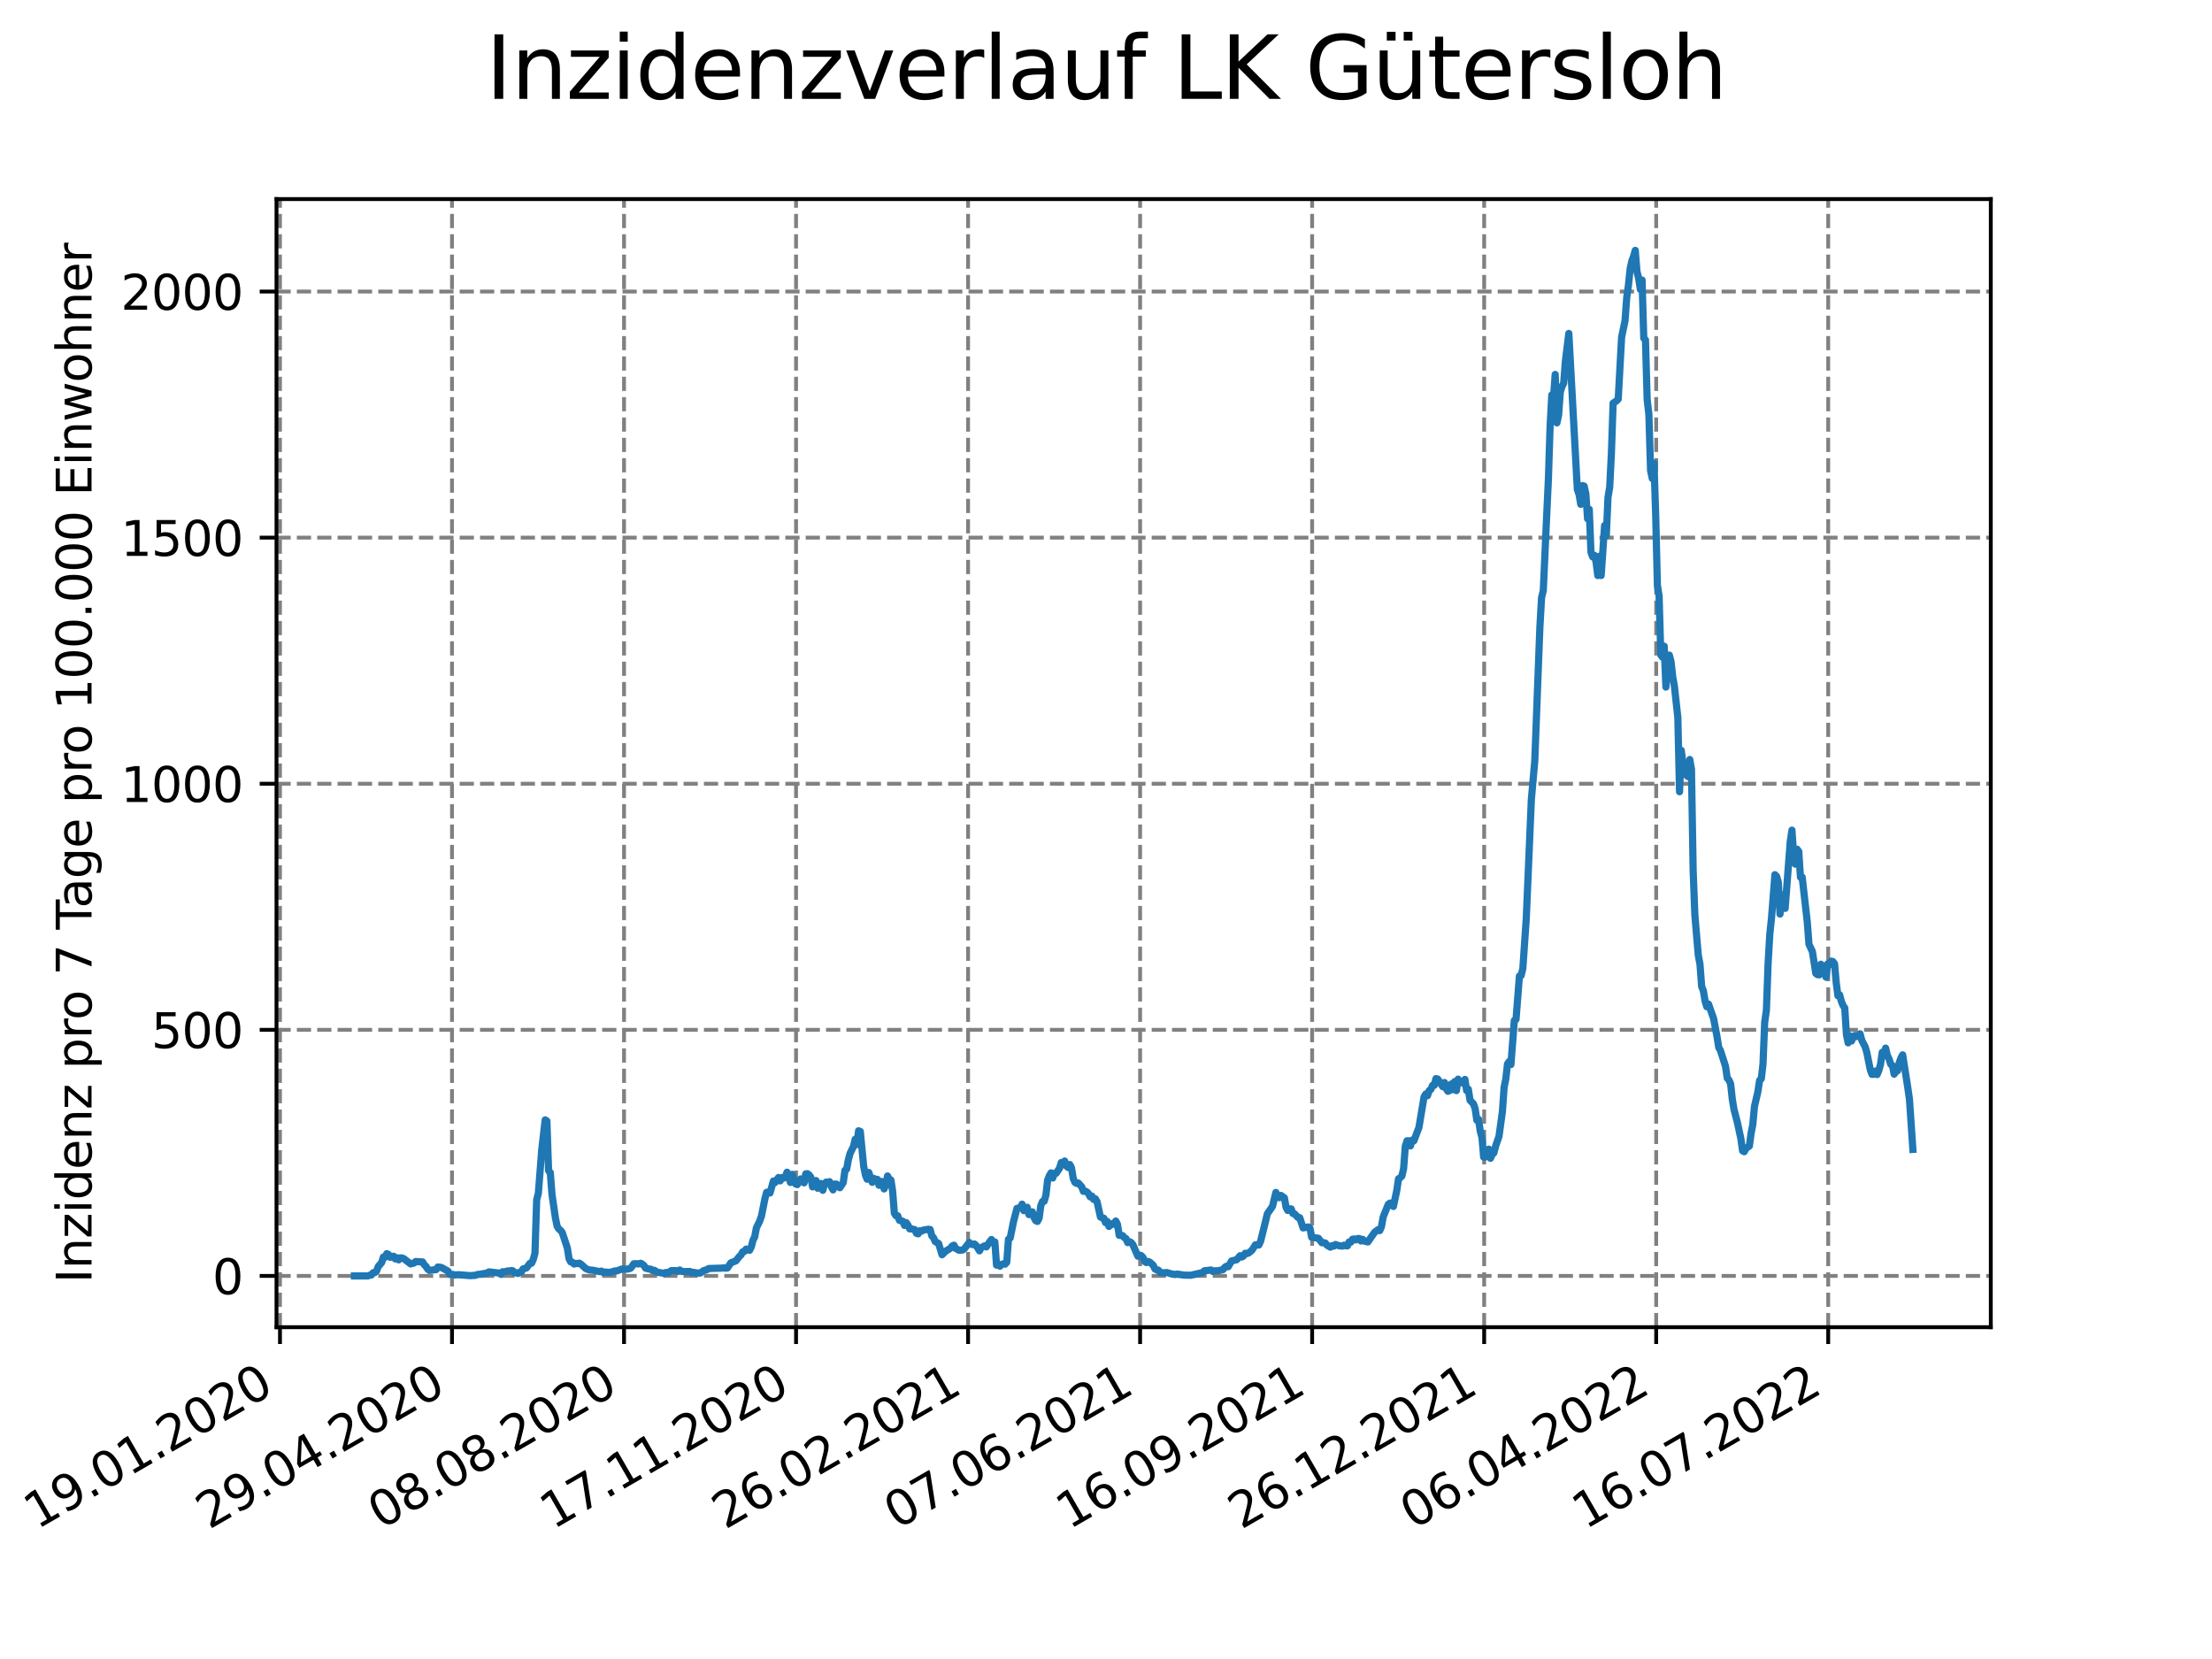 <?xml version="1.0" encoding="utf-8" standalone="no"?>
<!DOCTYPE svg PUBLIC "-//W3C//DTD SVG 1.1//EN"
  "http://www.w3.org/Graphics/SVG/1.1/DTD/svg11.dtd">
<svg xmlns:xlink="http://www.w3.org/1999/xlink" width="460.8pt" height="345.6pt" viewBox="0 0 460.8 345.6" xmlns="http://www.w3.org/2000/svg" version="1.1">
 <defs>
  <style type="text/css">*{stroke-linejoin: round; stroke-linecap: butt}</style>
 </defs>
 <g id="figure_1">
  <g id="patch_1">
   <path d="M 0 345.6 
L 460.8 345.6 
L 460.8 0 
L 0 0 
z
" style="fill: #ffffff"/>
  </g>
  <g id="axes_1">
   <g id="patch_2">
    <path d="M 57.6 276.48 
L 414.72 276.48 
L 414.72 41.472 
L 57.6 41.472 
z
" style="fill: #ffffff"/>
   </g>
   <g id="matplotlib.axis_1">
    <g id="xtick_1">
     <g id="line2d_1">
      <path d="M 58.324 276.48 
L 58.324 41.472 
" clip-path="url(#pc1dc2c568a)" style="fill: none; stroke-dasharray: 2.96,1.28; stroke-dashoffset: 0; stroke: #808080; stroke-width: 0.8"/>
     </g>
     <g id="line2d_2">
      <defs>
       <path id="md23fb5ff74" d="M 0 0 
L 0 3.5 
" style="stroke: #000000; stroke-width: 0.8"/>
      </defs>
      <g>
       <use xlink:href="#md23fb5ff74" x="58.324" y="276.48" style="stroke: #000000; stroke-width: 0.8"/>
      </g>
     </g>
     <g id="text_1">
      <!-- 19.01.2020 -->
      <g transform="translate(7.699 318.689)rotate(-30)scale(0.1 -0.1)">
       <defs>
        <path id="DejaVuSans-31" d="M 794 531 
L 1825 531 
L 1825 4091 
L 703 3866 
L 703 4441 
L 1819 4666 
L 2450 4666 
L 2450 531 
L 3481 531 
L 3481 0 
L 794 0 
L 794 531 
z
" transform="scale(0.016)"/>
        <path id="DejaVuSans-39" d="M 703 97 
L 703 672 
Q 941 559 1184 500 
Q 1428 441 1663 441 
Q 2288 441 2617 861 
Q 2947 1281 2994 2138 
Q 2813 1869 2534 1725 
Q 2256 1581 1919 1581 
Q 1219 1581 811 2004 
Q 403 2428 403 3163 
Q 403 3881 828 4315 
Q 1253 4750 1959 4750 
Q 2769 4750 3195 4129 
Q 3622 3509 3622 2328 
Q 3622 1225 3098 567 
Q 2575 -91 1691 -91 
Q 1453 -91 1209 -44 
Q 966 3 703 97 
z
M 1959 2075 
Q 2384 2075 2632 2365 
Q 2881 2656 2881 3163 
Q 2881 3666 2632 3958 
Q 2384 4250 1959 4250 
Q 1534 4250 1286 3958 
Q 1038 3666 1038 3163 
Q 1038 2656 1286 2365 
Q 1534 2075 1959 2075 
z
" transform="scale(0.016)"/>
        <path id="DejaVuSans-2e" d="M 684 794 
L 1344 794 
L 1344 0 
L 684 0 
L 684 794 
z
" transform="scale(0.016)"/>
        <path id="DejaVuSans-30" d="M 2034 4250 
Q 1547 4250 1301 3770 
Q 1056 3291 1056 2328 
Q 1056 1369 1301 889 
Q 1547 409 2034 409 
Q 2525 409 2770 889 
Q 3016 1369 3016 2328 
Q 3016 3291 2770 3770 
Q 2525 4250 2034 4250 
z
M 2034 4750 
Q 2819 4750 3233 4129 
Q 3647 3509 3647 2328 
Q 3647 1150 3233 529 
Q 2819 -91 2034 -91 
Q 1250 -91 836 529 
Q 422 1150 422 2328 
Q 422 3509 836 4129 
Q 1250 4750 2034 4750 
z
" transform="scale(0.016)"/>
        <path id="DejaVuSans-32" d="M 1228 531 
L 3431 531 
L 3431 0 
L 469 0 
L 469 531 
Q 828 903 1448 1529 
Q 2069 2156 2228 2338 
Q 2531 2678 2651 2914 
Q 2772 3150 2772 3378 
Q 2772 3750 2511 3984 
Q 2250 4219 1831 4219 
Q 1534 4219 1204 4116 
Q 875 4013 500 3803 
L 500 4441 
Q 881 4594 1212 4672 
Q 1544 4750 1819 4750 
Q 2544 4750 2975 4387 
Q 3406 4025 3406 3419 
Q 3406 3131 3298 2873 
Q 3191 2616 2906 2266 
Q 2828 2175 2409 1742 
Q 1991 1309 1228 531 
z
" transform="scale(0.016)"/>
       </defs>
       <use xlink:href="#DejaVuSans-31"/>
       <use xlink:href="#DejaVuSans-39" x="63.623"/>
       <use xlink:href="#DejaVuSans-2e" x="127.246"/>
       <use xlink:href="#DejaVuSans-30" x="159.033"/>
       <use xlink:href="#DejaVuSans-31" x="222.656"/>
       <use xlink:href="#DejaVuSans-2e" x="286.279"/>
       <use xlink:href="#DejaVuSans-32" x="318.066"/>
       <use xlink:href="#DejaVuSans-30" x="381.689"/>
       <use xlink:href="#DejaVuSans-32" x="445.312"/>
       <use xlink:href="#DejaVuSans-30" x="508.936"/>
      </g>
     </g>
    </g>
    <g id="xtick_2">
     <g id="line2d_3">
      <path d="M 94.161 276.48 
L 94.161 41.472 
" clip-path="url(#pc1dc2c568a)" style="fill: none; stroke-dasharray: 2.96,1.28; stroke-dashoffset: 0; stroke: #808080; stroke-width: 0.8"/>
     </g>
     <g id="line2d_4">
      <g>
       <use xlink:href="#md23fb5ff74" x="94.161" y="276.48" style="stroke: #000000; stroke-width: 0.8"/>
      </g>
     </g>
     <g id="text_2">
      <!-- 29.04.2020 -->
      <g transform="translate(43.535 318.689)rotate(-30)scale(0.1 -0.1)">
       <defs>
        <path id="DejaVuSans-34" d="M 2419 4116 
L 825 1625 
L 2419 1625 
L 2419 4116 
z
M 2253 4666 
L 3047 4666 
L 3047 1625 
L 3713 1625 
L 3713 1100 
L 3047 1100 
L 3047 0 
L 2419 0 
L 2419 1100 
L 313 1100 
L 313 1709 
L 2253 4666 
z
" transform="scale(0.016)"/>
       </defs>
       <use xlink:href="#DejaVuSans-32"/>
       <use xlink:href="#DejaVuSans-39" x="63.623"/>
       <use xlink:href="#DejaVuSans-2e" x="127.246"/>
       <use xlink:href="#DejaVuSans-30" x="159.033"/>
       <use xlink:href="#DejaVuSans-34" x="222.656"/>
       <use xlink:href="#DejaVuSans-2e" x="286.279"/>
       <use xlink:href="#DejaVuSans-32" x="318.066"/>
       <use xlink:href="#DejaVuSans-30" x="381.689"/>
       <use xlink:href="#DejaVuSans-32" x="445.312"/>
       <use xlink:href="#DejaVuSans-30" x="508.936"/>
      </g>
     </g>
    </g>
    <g id="xtick_3">
     <g id="line2d_5">
      <path d="M 129.997 276.48 
L 129.997 41.472 
" clip-path="url(#pc1dc2c568a)" style="fill: none; stroke-dasharray: 2.96,1.28; stroke-dashoffset: 0; stroke: #808080; stroke-width: 0.8"/>
     </g>
     <g id="line2d_6">
      <g>
       <use xlink:href="#md23fb5ff74" x="129.997" y="276.48" style="stroke: #000000; stroke-width: 0.8"/>
      </g>
     </g>
     <g id="text_3">
      <!-- 08.08.2020 -->
      <g transform="translate(79.372 318.689)rotate(-30)scale(0.1 -0.1)">
       <defs>
        <path id="DejaVuSans-38" d="M 2034 2216 
Q 1584 2216 1326 1975 
Q 1069 1734 1069 1313 
Q 1069 891 1326 650 
Q 1584 409 2034 409 
Q 2484 409 2743 651 
Q 3003 894 3003 1313 
Q 3003 1734 2745 1975 
Q 2488 2216 2034 2216 
z
M 1403 2484 
Q 997 2584 770 2862 
Q 544 3141 544 3541 
Q 544 4100 942 4425 
Q 1341 4750 2034 4750 
Q 2731 4750 3128 4425 
Q 3525 4100 3525 3541 
Q 3525 3141 3298 2862 
Q 3072 2584 2669 2484 
Q 3125 2378 3379 2068 
Q 3634 1759 3634 1313 
Q 3634 634 3220 271 
Q 2806 -91 2034 -91 
Q 1263 -91 848 271 
Q 434 634 434 1313 
Q 434 1759 690 2068 
Q 947 2378 1403 2484 
z
M 1172 3481 
Q 1172 3119 1398 2916 
Q 1625 2713 2034 2713 
Q 2441 2713 2670 2916 
Q 2900 3119 2900 3481 
Q 2900 3844 2670 4047 
Q 2441 4250 2034 4250 
Q 1625 4250 1398 4047 
Q 1172 3844 1172 3481 
z
" transform="scale(0.016)"/>
       </defs>
       <use xlink:href="#DejaVuSans-30"/>
       <use xlink:href="#DejaVuSans-38" x="63.623"/>
       <use xlink:href="#DejaVuSans-2e" x="127.246"/>
       <use xlink:href="#DejaVuSans-30" x="159.033"/>
       <use xlink:href="#DejaVuSans-38" x="222.656"/>
       <use xlink:href="#DejaVuSans-2e" x="286.279"/>
       <use xlink:href="#DejaVuSans-32" x="318.066"/>
       <use xlink:href="#DejaVuSans-30" x="381.689"/>
       <use xlink:href="#DejaVuSans-32" x="445.312"/>
       <use xlink:href="#DejaVuSans-30" x="508.936"/>
      </g>
     </g>
    </g>
    <g id="xtick_4">
     <g id="line2d_7">
      <path d="M 165.833 276.48 
L 165.833 41.472 
" clip-path="url(#pc1dc2c568a)" style="fill: none; stroke-dasharray: 2.96,1.28; stroke-dashoffset: 0; stroke: #808080; stroke-width: 0.8"/>
     </g>
     <g id="line2d_8">
      <g>
       <use xlink:href="#md23fb5ff74" x="165.833" y="276.48" style="stroke: #000000; stroke-width: 0.8"/>
      </g>
     </g>
     <g id="text_4">
      <!-- 17.11.2020 -->
      <g transform="translate(115.208 318.689)rotate(-30)scale(0.1 -0.1)">
       <defs>
        <path id="DejaVuSans-37" d="M 525 4666 
L 3525 4666 
L 3525 4397 
L 1831 0 
L 1172 0 
L 2766 4134 
L 525 4134 
L 525 4666 
z
" transform="scale(0.016)"/>
       </defs>
       <use xlink:href="#DejaVuSans-31"/>
       <use xlink:href="#DejaVuSans-37" x="63.623"/>
       <use xlink:href="#DejaVuSans-2e" x="127.246"/>
       <use xlink:href="#DejaVuSans-31" x="159.033"/>
       <use xlink:href="#DejaVuSans-31" x="222.656"/>
       <use xlink:href="#DejaVuSans-2e" x="286.279"/>
       <use xlink:href="#DejaVuSans-32" x="318.066"/>
       <use xlink:href="#DejaVuSans-30" x="381.689"/>
       <use xlink:href="#DejaVuSans-32" x="445.312"/>
       <use xlink:href="#DejaVuSans-30" x="508.936"/>
      </g>
     </g>
    </g>
    <g id="xtick_5">
     <g id="line2d_9">
      <path d="M 201.669 276.48 
L 201.669 41.472 
" clip-path="url(#pc1dc2c568a)" style="fill: none; stroke-dasharray: 2.96,1.28; stroke-dashoffset: 0; stroke: #808080; stroke-width: 0.8"/>
     </g>
     <g id="line2d_10">
      <g>
       <use xlink:href="#md23fb5ff74" x="201.669" y="276.48" style="stroke: #000000; stroke-width: 0.8"/>
      </g>
     </g>
     <g id="text_5">
      <!-- 26.02.2021 -->
      <g transform="translate(151.044 318.689)rotate(-30)scale(0.1 -0.1)">
       <defs>
        <path id="DejaVuSans-36" d="M 2113 2584 
Q 1688 2584 1439 2293 
Q 1191 2003 1191 1497 
Q 1191 994 1439 701 
Q 1688 409 2113 409 
Q 2538 409 2786 701 
Q 3034 994 3034 1497 
Q 3034 2003 2786 2293 
Q 2538 2584 2113 2584 
z
M 3366 4563 
L 3366 3988 
Q 3128 4100 2886 4159 
Q 2644 4219 2406 4219 
Q 1781 4219 1451 3797 
Q 1122 3375 1075 2522 
Q 1259 2794 1537 2939 
Q 1816 3084 2150 3084 
Q 2853 3084 3261 2657 
Q 3669 2231 3669 1497 
Q 3669 778 3244 343 
Q 2819 -91 2113 -91 
Q 1303 -91 875 529 
Q 447 1150 447 2328 
Q 447 3434 972 4092 
Q 1497 4750 2381 4750 
Q 2619 4750 2861 4703 
Q 3103 4656 3366 4563 
z
" transform="scale(0.016)"/>
       </defs>
       <use xlink:href="#DejaVuSans-32"/>
       <use xlink:href="#DejaVuSans-36" x="63.623"/>
       <use xlink:href="#DejaVuSans-2e" x="127.246"/>
       <use xlink:href="#DejaVuSans-30" x="159.033"/>
       <use xlink:href="#DejaVuSans-32" x="222.656"/>
       <use xlink:href="#DejaVuSans-2e" x="286.279"/>
       <use xlink:href="#DejaVuSans-32" x="318.066"/>
       <use xlink:href="#DejaVuSans-30" x="381.689"/>
       <use xlink:href="#DejaVuSans-32" x="445.312"/>
       <use xlink:href="#DejaVuSans-31" x="508.936"/>
      </g>
     </g>
    </g>
    <g id="xtick_6">
     <g id="line2d_11">
      <path d="M 237.505 276.48 
L 237.505 41.472 
" clip-path="url(#pc1dc2c568a)" style="fill: none; stroke-dasharray: 2.96,1.28; stroke-dashoffset: 0; stroke: #808080; stroke-width: 0.8"/>
     </g>
     <g id="line2d_12">
      <g>
       <use xlink:href="#md23fb5ff74" x="237.505" y="276.48" style="stroke: #000000; stroke-width: 0.8"/>
      </g>
     </g>
     <g id="text_6">
      <!-- 07.06.2021 -->
      <g transform="translate(186.88 318.689)rotate(-30)scale(0.1 -0.1)">
       <use xlink:href="#DejaVuSans-30"/>
       <use xlink:href="#DejaVuSans-37" x="63.623"/>
       <use xlink:href="#DejaVuSans-2e" x="127.246"/>
       <use xlink:href="#DejaVuSans-30" x="159.033"/>
       <use xlink:href="#DejaVuSans-36" x="222.656"/>
       <use xlink:href="#DejaVuSans-2e" x="286.279"/>
       <use xlink:href="#DejaVuSans-32" x="318.066"/>
       <use xlink:href="#DejaVuSans-30" x="381.689"/>
       <use xlink:href="#DejaVuSans-32" x="445.312"/>
       <use xlink:href="#DejaVuSans-31" x="508.936"/>
      </g>
     </g>
    </g>
    <g id="xtick_7">
     <g id="line2d_13">
      <path d="M 273.342 276.48 
L 273.342 41.472 
" clip-path="url(#pc1dc2c568a)" style="fill: none; stroke-dasharray: 2.96,1.28; stroke-dashoffset: 0; stroke: #808080; stroke-width: 0.8"/>
     </g>
     <g id="line2d_14">
      <g>
       <use xlink:href="#md23fb5ff74" x="273.342" y="276.48" style="stroke: #000000; stroke-width: 0.8"/>
      </g>
     </g>
     <g id="text_7">
      <!-- 16.09.2021 -->
      <g transform="translate(222.716 318.689)rotate(-30)scale(0.1 -0.1)">
       <use xlink:href="#DejaVuSans-31"/>
       <use xlink:href="#DejaVuSans-36" x="63.623"/>
       <use xlink:href="#DejaVuSans-2e" x="127.246"/>
       <use xlink:href="#DejaVuSans-30" x="159.033"/>
       <use xlink:href="#DejaVuSans-39" x="222.656"/>
       <use xlink:href="#DejaVuSans-2e" x="286.279"/>
       <use xlink:href="#DejaVuSans-32" x="318.066"/>
       <use xlink:href="#DejaVuSans-30" x="381.689"/>
       <use xlink:href="#DejaVuSans-32" x="445.312"/>
       <use xlink:href="#DejaVuSans-31" x="508.936"/>
      </g>
     </g>
    </g>
    <g id="xtick_8">
     <g id="line2d_15">
      <path d="M 309.178 276.48 
L 309.178 41.472 
" clip-path="url(#pc1dc2c568a)" style="fill: none; stroke-dasharray: 2.96,1.28; stroke-dashoffset: 0; stroke: #808080; stroke-width: 0.8"/>
     </g>
     <g id="line2d_16">
      <g>
       <use xlink:href="#md23fb5ff74" x="309.178" y="276.48" style="stroke: #000000; stroke-width: 0.8"/>
      </g>
     </g>
     <g id="text_8">
      <!-- 26.12.2021 -->
      <g transform="translate(258.552 318.689)rotate(-30)scale(0.1 -0.1)">
       <use xlink:href="#DejaVuSans-32"/>
       <use xlink:href="#DejaVuSans-36" x="63.623"/>
       <use xlink:href="#DejaVuSans-2e" x="127.246"/>
       <use xlink:href="#DejaVuSans-31" x="159.033"/>
       <use xlink:href="#DejaVuSans-32" x="222.656"/>
       <use xlink:href="#DejaVuSans-2e" x="286.279"/>
       <use xlink:href="#DejaVuSans-32" x="318.066"/>
       <use xlink:href="#DejaVuSans-30" x="381.689"/>
       <use xlink:href="#DejaVuSans-32" x="445.312"/>
       <use xlink:href="#DejaVuSans-31" x="508.936"/>
      </g>
     </g>
    </g>
    <g id="xtick_9">
     <g id="line2d_17">
      <path d="M 345.014 276.48 
L 345.014 41.472 
" clip-path="url(#pc1dc2c568a)" style="fill: none; stroke-dasharray: 2.96,1.28; stroke-dashoffset: 0; stroke: #808080; stroke-width: 0.8"/>
     </g>
     <g id="line2d_18">
      <g>
       <use xlink:href="#md23fb5ff74" x="345.014" y="276.48" style="stroke: #000000; stroke-width: 0.8"/>
      </g>
     </g>
     <g id="text_9">
      <!-- 06.04.2022 -->
      <g transform="translate(294.389 318.689)rotate(-30)scale(0.1 -0.1)">
       <use xlink:href="#DejaVuSans-30"/>
       <use xlink:href="#DejaVuSans-36" x="63.623"/>
       <use xlink:href="#DejaVuSans-2e" x="127.246"/>
       <use xlink:href="#DejaVuSans-30" x="159.033"/>
       <use xlink:href="#DejaVuSans-34" x="222.656"/>
       <use xlink:href="#DejaVuSans-2e" x="286.279"/>
       <use xlink:href="#DejaVuSans-32" x="318.066"/>
       <use xlink:href="#DejaVuSans-30" x="381.689"/>
       <use xlink:href="#DejaVuSans-32" x="445.312"/>
       <use xlink:href="#DejaVuSans-32" x="508.936"/>
      </g>
     </g>
    </g>
    <g id="xtick_10">
     <g id="line2d_19">
      <path d="M 380.85 276.48 
L 380.85 41.472 
" clip-path="url(#pc1dc2c568a)" style="fill: none; stroke-dasharray: 2.96,1.28; stroke-dashoffset: 0; stroke: #808080; stroke-width: 0.8"/>
     </g>
     <g id="line2d_20">
      <g>
       <use xlink:href="#md23fb5ff74" x="380.85" y="276.48" style="stroke: #000000; stroke-width: 0.8"/>
      </g>
     </g>
     <g id="text_10">
      <!-- 16.07.2022 -->
      <g transform="translate(330.225 318.689)rotate(-30)scale(0.1 -0.1)">
       <use xlink:href="#DejaVuSans-31"/>
       <use xlink:href="#DejaVuSans-36" x="63.623"/>
       <use xlink:href="#DejaVuSans-2e" x="127.246"/>
       <use xlink:href="#DejaVuSans-30" x="159.033"/>
       <use xlink:href="#DejaVuSans-37" x="222.656"/>
       <use xlink:href="#DejaVuSans-2e" x="286.279"/>
       <use xlink:href="#DejaVuSans-32" x="318.066"/>
       <use xlink:href="#DejaVuSans-30" x="381.689"/>
       <use xlink:href="#DejaVuSans-32" x="445.312"/>
       <use xlink:href="#DejaVuSans-32" x="508.936"/>
      </g>
     </g>
    </g>
   </g>
   <g id="matplotlib.axis_2">
    <g id="ytick_1">
     <g id="line2d_21">
      <path d="M 57.6 265.798 
L 414.72 265.798 
" clip-path="url(#pc1dc2c568a)" style="fill: none; stroke-dasharray: 2.96,1.28; stroke-dashoffset: 0; stroke: #808080; stroke-width: 0.8"/>
     </g>
     <g id="line2d_22">
      <defs>
       <path id="m87a8bab37a" d="M 0 0 
L -3.5 0 
" style="stroke: #000000; stroke-width: 0.8"/>
      </defs>
      <g>
       <use xlink:href="#m87a8bab37a" x="57.6" y="265.798" style="stroke: #000000; stroke-width: 0.8"/>
      </g>
     </g>
     <g id="text_11">
      <!-- 0 -->
      <g transform="translate(44.237 269.597)scale(0.1 -0.1)">
       <use xlink:href="#DejaVuSans-30"/>
      </g>
     </g>
    </g>
    <g id="ytick_2">
     <g id="line2d_23">
      <path d="M 57.6 214.531 
L 414.72 214.531 
" clip-path="url(#pc1dc2c568a)" style="fill: none; stroke-dasharray: 2.96,1.28; stroke-dashoffset: 0; stroke: #808080; stroke-width: 0.8"/>
     </g>
     <g id="line2d_24">
      <g>
       <use xlink:href="#m87a8bab37a" x="57.6" y="214.531" style="stroke: #000000; stroke-width: 0.8"/>
      </g>
     </g>
     <g id="text_12">
      <!-- 500 -->
      <g transform="translate(31.512 218.33)scale(0.1 -0.1)">
       <defs>
        <path id="DejaVuSans-35" d="M 691 4666 
L 3169 4666 
L 3169 4134 
L 1269 4134 
L 1269 2991 
Q 1406 3038 1543 3061 
Q 1681 3084 1819 3084 
Q 2600 3084 3056 2656 
Q 3513 2228 3513 1497 
Q 3513 744 3044 326 
Q 2575 -91 1722 -91 
Q 1428 -91 1123 -41 
Q 819 9 494 109 
L 494 744 
Q 775 591 1075 516 
Q 1375 441 1709 441 
Q 2250 441 2565 725 
Q 2881 1009 2881 1497 
Q 2881 1984 2565 2268 
Q 2250 2553 1709 2553 
Q 1456 2553 1204 2497 
Q 953 2441 691 2322 
L 691 4666 
z
" transform="scale(0.016)"/>
       </defs>
       <use xlink:href="#DejaVuSans-35"/>
       <use xlink:href="#DejaVuSans-30" x="63.623"/>
       <use xlink:href="#DejaVuSans-30" x="127.246"/>
      </g>
     </g>
    </g>
    <g id="ytick_3">
     <g id="line2d_25">
      <path d="M 57.6 163.264 
L 414.72 163.264 
" clip-path="url(#pc1dc2c568a)" style="fill: none; stroke-dasharray: 2.96,1.28; stroke-dashoffset: 0; stroke: #808080; stroke-width: 0.8"/>
     </g>
     <g id="line2d_26">
      <g>
       <use xlink:href="#m87a8bab37a" x="57.6" y="163.264" style="stroke: #000000; stroke-width: 0.8"/>
      </g>
     </g>
     <g id="text_13">
      <!-- 1000 -->
      <g transform="translate(25.15 167.063)scale(0.1 -0.1)">
       <use xlink:href="#DejaVuSans-31"/>
       <use xlink:href="#DejaVuSans-30" x="63.623"/>
       <use xlink:href="#DejaVuSans-30" x="127.246"/>
       <use xlink:href="#DejaVuSans-30" x="190.869"/>
      </g>
     </g>
    </g>
    <g id="ytick_4">
     <g id="line2d_27">
      <path d="M 57.6 111.997 
L 414.72 111.997 
" clip-path="url(#pc1dc2c568a)" style="fill: none; stroke-dasharray: 2.96,1.28; stroke-dashoffset: 0; stroke: #808080; stroke-width: 0.8"/>
     </g>
     <g id="line2d_28">
      <g>
       <use xlink:href="#m87a8bab37a" x="57.6" y="111.997" style="stroke: #000000; stroke-width: 0.8"/>
      </g>
     </g>
     <g id="text_14">
      <!-- 1500 -->
      <g transform="translate(25.15 115.796)scale(0.1 -0.1)">
       <use xlink:href="#DejaVuSans-31"/>
       <use xlink:href="#DejaVuSans-35" x="63.623"/>
       <use xlink:href="#DejaVuSans-30" x="127.246"/>
       <use xlink:href="#DejaVuSans-30" x="190.869"/>
      </g>
     </g>
    </g>
    <g id="ytick_5">
     <g id="line2d_29">
      <path d="M 57.6 60.73 
L 414.72 60.73 
" clip-path="url(#pc1dc2c568a)" style="fill: none; stroke-dasharray: 2.96,1.28; stroke-dashoffset: 0; stroke: #808080; stroke-width: 0.8"/>
     </g>
     <g id="line2d_30">
      <g>
       <use xlink:href="#m87a8bab37a" x="57.6" y="60.73" style="stroke: #000000; stroke-width: 0.8"/>
      </g>
     </g>
     <g id="text_15">
      <!-- 2000 -->
      <g transform="translate(25.15 64.529)scale(0.1 -0.1)">
       <use xlink:href="#DejaVuSans-32"/>
       <use xlink:href="#DejaVuSans-30" x="63.623"/>
       <use xlink:href="#DejaVuSans-30" x="127.246"/>
       <use xlink:href="#DejaVuSans-30" x="190.869"/>
      </g>
     </g>
    </g>
    <g id="text_16">
     <!-- Inzidenz pro 7 Tage pro 100.000 Einwohner -->
     <g transform="translate(19.07 267.301)rotate(-90)scale(0.1 -0.1)">
      <defs>
       <path id="DejaVuSans-49" d="M 628 4666 
L 1259 4666 
L 1259 0 
L 628 0 
L 628 4666 
z
" transform="scale(0.016)"/>
       <path id="DejaVuSans-6e" d="M 3513 2113 
L 3513 0 
L 2938 0 
L 2938 2094 
Q 2938 2591 2744 2837 
Q 2550 3084 2163 3084 
Q 1697 3084 1428 2787 
Q 1159 2491 1159 1978 
L 1159 0 
L 581 0 
L 581 3500 
L 1159 3500 
L 1159 2956 
Q 1366 3272 1645 3428 
Q 1925 3584 2291 3584 
Q 2894 3584 3203 3211 
Q 3513 2838 3513 2113 
z
" transform="scale(0.016)"/>
       <path id="DejaVuSans-7a" d="M 353 3500 
L 3084 3500 
L 3084 2975 
L 922 459 
L 3084 459 
L 3084 0 
L 275 0 
L 275 525 
L 2438 3041 
L 353 3041 
L 353 3500 
z
" transform="scale(0.016)"/>
       <path id="DejaVuSans-69" d="M 603 3500 
L 1178 3500 
L 1178 0 
L 603 0 
L 603 3500 
z
M 603 4863 
L 1178 4863 
L 1178 4134 
L 603 4134 
L 603 4863 
z
" transform="scale(0.016)"/>
       <path id="DejaVuSans-64" d="M 2906 2969 
L 2906 4863 
L 3481 4863 
L 3481 0 
L 2906 0 
L 2906 525 
Q 2725 213 2448 61 
Q 2172 -91 1784 -91 
Q 1150 -91 751 415 
Q 353 922 353 1747 
Q 353 2572 751 3078 
Q 1150 3584 1784 3584 
Q 2172 3584 2448 3432 
Q 2725 3281 2906 2969 
z
M 947 1747 
Q 947 1113 1208 752 
Q 1469 391 1925 391 
Q 2381 391 2643 752 
Q 2906 1113 2906 1747 
Q 2906 2381 2643 2742 
Q 2381 3103 1925 3103 
Q 1469 3103 1208 2742 
Q 947 2381 947 1747 
z
" transform="scale(0.016)"/>
       <path id="DejaVuSans-65" d="M 3597 1894 
L 3597 1613 
L 953 1613 
Q 991 1019 1311 708 
Q 1631 397 2203 397 
Q 2534 397 2845 478 
Q 3156 559 3463 722 
L 3463 178 
Q 3153 47 2828 -22 
Q 2503 -91 2169 -91 
Q 1331 -91 842 396 
Q 353 884 353 1716 
Q 353 2575 817 3079 
Q 1281 3584 2069 3584 
Q 2775 3584 3186 3129 
Q 3597 2675 3597 1894 
z
M 3022 2063 
Q 3016 2534 2758 2815 
Q 2500 3097 2075 3097 
Q 1594 3097 1305 2825 
Q 1016 2553 972 2059 
L 3022 2063 
z
" transform="scale(0.016)"/>
       <path id="DejaVuSans-20" transform="scale(0.016)"/>
       <path id="DejaVuSans-70" d="M 1159 525 
L 1159 -1331 
L 581 -1331 
L 581 3500 
L 1159 3500 
L 1159 2969 
Q 1341 3281 1617 3432 
Q 1894 3584 2278 3584 
Q 2916 3584 3314 3078 
Q 3713 2572 3713 1747 
Q 3713 922 3314 415 
Q 2916 -91 2278 -91 
Q 1894 -91 1617 61 
Q 1341 213 1159 525 
z
M 3116 1747 
Q 3116 2381 2855 2742 
Q 2594 3103 2138 3103 
Q 1681 3103 1420 2742 
Q 1159 2381 1159 1747 
Q 1159 1113 1420 752 
Q 1681 391 2138 391 
Q 2594 391 2855 752 
Q 3116 1113 3116 1747 
z
" transform="scale(0.016)"/>
       <path id="DejaVuSans-72" d="M 2631 2963 
Q 2534 3019 2420 3045 
Q 2306 3072 2169 3072 
Q 1681 3072 1420 2755 
Q 1159 2438 1159 1844 
L 1159 0 
L 581 0 
L 581 3500 
L 1159 3500 
L 1159 2956 
Q 1341 3275 1631 3429 
Q 1922 3584 2338 3584 
Q 2397 3584 2469 3576 
Q 2541 3569 2628 3553 
L 2631 2963 
z
" transform="scale(0.016)"/>
       <path id="DejaVuSans-6f" d="M 1959 3097 
Q 1497 3097 1228 2736 
Q 959 2375 959 1747 
Q 959 1119 1226 758 
Q 1494 397 1959 397 
Q 2419 397 2687 759 
Q 2956 1122 2956 1747 
Q 2956 2369 2687 2733 
Q 2419 3097 1959 3097 
z
M 1959 3584 
Q 2709 3584 3137 3096 
Q 3566 2609 3566 1747 
Q 3566 888 3137 398 
Q 2709 -91 1959 -91 
Q 1206 -91 779 398 
Q 353 888 353 1747 
Q 353 2609 779 3096 
Q 1206 3584 1959 3584 
z
" transform="scale(0.016)"/>
       <path id="DejaVuSans-54" d="M -19 4666 
L 3928 4666 
L 3928 4134 
L 2272 4134 
L 2272 0 
L 1638 0 
L 1638 4134 
L -19 4134 
L -19 4666 
z
" transform="scale(0.016)"/>
       <path id="DejaVuSans-61" d="M 2194 1759 
Q 1497 1759 1228 1600 
Q 959 1441 959 1056 
Q 959 750 1161 570 
Q 1363 391 1709 391 
Q 2188 391 2477 730 
Q 2766 1069 2766 1631 
L 2766 1759 
L 2194 1759 
z
M 3341 1997 
L 3341 0 
L 2766 0 
L 2766 531 
Q 2569 213 2275 61 
Q 1981 -91 1556 -91 
Q 1019 -91 701 211 
Q 384 513 384 1019 
Q 384 1609 779 1909 
Q 1175 2209 1959 2209 
L 2766 2209 
L 2766 2266 
Q 2766 2663 2505 2880 
Q 2244 3097 1772 3097 
Q 1472 3097 1187 3025 
Q 903 2953 641 2809 
L 641 3341 
Q 956 3463 1253 3523 
Q 1550 3584 1831 3584 
Q 2591 3584 2966 3190 
Q 3341 2797 3341 1997 
z
" transform="scale(0.016)"/>
       <path id="DejaVuSans-67" d="M 2906 1791 
Q 2906 2416 2648 2759 
Q 2391 3103 1925 3103 
Q 1463 3103 1205 2759 
Q 947 2416 947 1791 
Q 947 1169 1205 825 
Q 1463 481 1925 481 
Q 2391 481 2648 825 
Q 2906 1169 2906 1791 
z
M 3481 434 
Q 3481 -459 3084 -895 
Q 2688 -1331 1869 -1331 
Q 1566 -1331 1297 -1286 
Q 1028 -1241 775 -1147 
L 775 -588 
Q 1028 -725 1275 -790 
Q 1522 -856 1778 -856 
Q 2344 -856 2625 -561 
Q 2906 -266 2906 331 
L 2906 616 
Q 2728 306 2450 153 
Q 2172 0 1784 0 
Q 1141 0 747 490 
Q 353 981 353 1791 
Q 353 2603 747 3093 
Q 1141 3584 1784 3584 
Q 2172 3584 2450 3431 
Q 2728 3278 2906 2969 
L 2906 3500 
L 3481 3500 
L 3481 434 
z
" transform="scale(0.016)"/>
       <path id="DejaVuSans-45" d="M 628 4666 
L 3578 4666 
L 3578 4134 
L 1259 4134 
L 1259 2753 
L 3481 2753 
L 3481 2222 
L 1259 2222 
L 1259 531 
L 3634 531 
L 3634 0 
L 628 0 
L 628 4666 
z
" transform="scale(0.016)"/>
       <path id="DejaVuSans-77" d="M 269 3500 
L 844 3500 
L 1563 769 
L 2278 3500 
L 2956 3500 
L 3675 769 
L 4391 3500 
L 4966 3500 
L 4050 0 
L 3372 0 
L 2619 2869 
L 1863 0 
L 1184 0 
L 269 3500 
z
" transform="scale(0.016)"/>
       <path id="DejaVuSans-68" d="M 3513 2113 
L 3513 0 
L 2938 0 
L 2938 2094 
Q 2938 2591 2744 2837 
Q 2550 3084 2163 3084 
Q 1697 3084 1428 2787 
Q 1159 2491 1159 1978 
L 1159 0 
L 581 0 
L 581 4863 
L 1159 4863 
L 1159 2956 
Q 1366 3272 1645 3428 
Q 1925 3584 2291 3584 
Q 2894 3584 3203 3211 
Q 3513 2838 3513 2113 
z
" transform="scale(0.016)"/>
      </defs>
      <use xlink:href="#DejaVuSans-49"/>
      <use xlink:href="#DejaVuSans-6e" x="29.492"/>
      <use xlink:href="#DejaVuSans-7a" x="92.871"/>
      <use xlink:href="#DejaVuSans-69" x="145.361"/>
      <use xlink:href="#DejaVuSans-64" x="173.145"/>
      <use xlink:href="#DejaVuSans-65" x="236.621"/>
      <use xlink:href="#DejaVuSans-6e" x="298.145"/>
      <use xlink:href="#DejaVuSans-7a" x="361.523"/>
      <use xlink:href="#DejaVuSans-20" x="414.014"/>
      <use xlink:href="#DejaVuSans-70" x="445.801"/>
      <use xlink:href="#DejaVuSans-72" x="509.277"/>
      <use xlink:href="#DejaVuSans-6f" x="548.141"/>
      <use xlink:href="#DejaVuSans-20" x="609.322"/>
      <use xlink:href="#DejaVuSans-37" x="641.109"/>
      <use xlink:href="#DejaVuSans-20" x="704.732"/>
      <use xlink:href="#DejaVuSans-54" x="736.52"/>
      <use xlink:href="#DejaVuSans-61" x="781.104"/>
      <use xlink:href="#DejaVuSans-67" x="842.383"/>
      <use xlink:href="#DejaVuSans-65" x="905.859"/>
      <use xlink:href="#DejaVuSans-20" x="967.383"/>
      <use xlink:href="#DejaVuSans-70" x="999.17"/>
      <use xlink:href="#DejaVuSans-72" x="1062.646"/>
      <use xlink:href="#DejaVuSans-6f" x="1101.51"/>
      <use xlink:href="#DejaVuSans-20" x="1162.691"/>
      <use xlink:href="#DejaVuSans-31" x="1194.479"/>
      <use xlink:href="#DejaVuSans-30" x="1258.102"/>
      <use xlink:href="#DejaVuSans-30" x="1321.725"/>
      <use xlink:href="#DejaVuSans-2e" x="1385.348"/>
      <use xlink:href="#DejaVuSans-30" x="1417.135"/>
      <use xlink:href="#DejaVuSans-30" x="1480.758"/>
      <use xlink:href="#DejaVuSans-30" x="1544.381"/>
      <use xlink:href="#DejaVuSans-20" x="1608.004"/>
      <use xlink:href="#DejaVuSans-45" x="1639.791"/>
      <use xlink:href="#DejaVuSans-69" x="1702.975"/>
      <use xlink:href="#DejaVuSans-6e" x="1730.758"/>
      <use xlink:href="#DejaVuSans-77" x="1794.137"/>
      <use xlink:href="#DejaVuSans-6f" x="1875.924"/>
      <use xlink:href="#DejaVuSans-68" x="1937.105"/>
      <use xlink:href="#DejaVuSans-6e" x="2000.484"/>
      <use xlink:href="#DejaVuSans-65" x="2063.863"/>
      <use xlink:href="#DejaVuSans-72" x="2125.387"/>
     </g>
    </g>
   </g>
   <g id="line2d_31">
    <path d="M 73.833 265.798 
L 76.671 265.798 
L 77.026 265.629 
L 77.381 265.601 
L 77.736 265.124 
L 78.09 265.095 
L 78.445 264.786 
L 78.8 263.831 
L 79.51 263.016 
L 79.865 261.864 
L 80.219 261.921 
L 80.574 261.162 
L 80.929 261.331 
L 81.284 261.921 
L 81.993 261.696 
L 82.348 262.258 
L 82.703 262.005 
L 83.058 262.454 
L 83.413 262.033 
L 83.768 262.061 
L 84.122 262.202 
L 85.542 263.297 
L 86.251 263.101 
L 86.606 262.792 
L 87.316 262.848 
L 88.025 262.876 
L 88.38 263.466 
L 88.735 263.803 
L 89.09 264.365 
L 89.445 264.646 
L 90.864 264.477 
L 91.219 263.943 
L 91.928 264.028 
L 93.347 264.814 
L 93.702 265.461 
L 94.412 265.489 
L 94.767 265.601 
L 95.476 265.545 
L 96.186 265.601 
L 97.96 265.742 
L 98.67 265.685 
L 99.025 265.685 
L 99.379 265.517 
L 100.089 265.433 
L 101.508 265.18 
L 101.863 264.955 
L 103.992 265.208 
L 104.347 265.461 
L 104.702 264.927 
L 105.056 264.955 
L 105.766 264.758 
L 106.121 264.786 
L 106.476 264.674 
L 106.83 264.73 
L 107.185 265.152 
L 107.54 265.124 
L 107.895 265.292 
L 108.25 265.039 
L 108.604 264.955 
L 108.959 264.337 
L 109.669 264.14 
L 110.379 263.185 
L 110.733 263.157 
L 111.088 262.37 
L 111.443 261.078 
L 111.798 249.952 
L 112.153 248.547 
L 112.862 239.415 
L 113.572 233.29 
L 113.927 233.515 
L 114.281 243.883 
L 114.636 244.276 
L 114.991 248.828 
L 115.701 253.716 
L 116.056 255.43 
L 116.41 256.02 
L 116.765 256.301 
L 117.12 256.751 
L 118.184 259.954 
L 118.539 262.202 
L 118.894 262.876 
L 119.249 262.96 
L 119.604 263.325 
L 119.959 263.185 
L 120.313 263.241 
L 120.668 263.129 
L 121.023 263.353 
L 122.087 264.309 
L 122.797 264.562 
L 123.507 264.618 
L 124.926 264.899 
L 125.281 264.786 
L 125.636 265.067 
L 125.99 264.983 
L 127.055 265.067 
L 128.119 264.758 
L 128.474 264.758 
L 129.538 264.365 
L 130.603 264.393 
L 131.313 264.224 
L 131.667 263.831 
L 132.022 263.269 
L 132.377 263.241 
L 133.087 263.297 
L 133.441 263.157 
L 133.796 263.325 
L 134.151 263.634 
L 134.506 264.196 
L 135.215 264.365 
L 135.57 264.393 
L 135.925 264.674 
L 136.28 264.618 
L 136.99 265.039 
L 138.054 265.208 
L 138.409 265.236 
L 138.764 265.067 
L 139.118 265.18 
L 139.828 264.702 
L 140.893 264.702 
L 141.247 264.871 
L 141.602 264.562 
L 141.957 264.843 
L 142.667 264.899 
L 143.731 264.871 
L 144.086 265.152 
L 144.441 265.039 
L 145.15 265.18 
L 145.86 265.208 
L 146.57 264.702 
L 147.279 264.505 
L 147.634 264.253 
L 150.472 264.168 
L 150.827 264.112 
L 151.182 264.196 
L 151.537 264.14 
L 152.247 263.072 
L 153.311 262.651 
L 154.021 261.752 
L 154.375 261.415 
L 154.73 260.769 
L 155.085 260.684 
L 155.44 260.207 
L 156.15 260.46 
L 156.504 259.757 
L 156.859 258.38 
L 157.214 257.678 
L 157.569 255.796 
L 158.278 254.335 
L 158.633 253.295 
L 159.343 249.727 
L 159.698 248.378 
L 160.052 248.322 
L 160.407 248.519 
L 161.117 246.018 
L 161.472 246.327 
L 162.181 245.288 
L 162.536 245.99 
L 162.891 245.316 
L 163.246 245.428 
L 163.601 245.119 
L 163.955 244.192 
L 164.665 246.327 
L 165.02 244.641 
L 165.729 246.636 
L 166.084 246.777 
L 166.794 245.597 
L 167.149 245.681 
L 167.504 246.411 
L 167.858 244.529 
L 168.213 244.501 
L 168.568 244.782 
L 168.923 245.259 
L 169.278 247.254 
L 169.987 245.934 
L 170.342 247.535 
L 170.697 246.58 
L 171.052 246.552 
L 171.406 247.957 
L 171.761 246.636 
L 172.116 246.243 
L 172.471 246.327 
L 172.826 246.159 
L 173.181 247.226 
L 173.535 247.872 
L 173.89 246.664 
L 174.245 246.664 
L 174.6 247.17 
L 174.955 247.423 
L 175.664 246.355 
L 176.019 243.798 
L 176.374 243.546 
L 176.729 241.607 
L 177.084 240.286 
L 177.793 238.825 
L 178.148 237.336 
L 178.503 238.432 
L 178.858 235.566 
L 179.212 235.707 
L 179.922 242.984 
L 180.277 244.754 
L 180.632 245.653 
L 180.986 244.248 
L 181.696 246.299 
L 182.051 245.484 
L 182.406 245.934 
L 182.761 245.681 
L 183.115 246.917 
L 183.47 246.102 
L 183.825 246.187 
L 184.18 247.676 
L 184.535 246.692 
L 184.889 244.979 
L 185.244 245.625 
L 185.599 245.821 
L 185.954 248.153 
L 186.309 252.733 
L 186.663 253.267 
L 187.018 253.267 
L 187.373 254.222 
L 188.083 254.419 
L 188.438 255.29 
L 188.792 254.7 
L 189.147 255.206 
L 189.502 255.992 
L 189.857 255.992 
L 190.566 256.161 
L 190.921 256.919 
L 191.276 257.032 
L 191.631 256.386 
L 191.986 256.47 
L 192.341 256.245 
L 193.405 256.077 
L 193.76 256.133 
L 194.115 257.453 
L 194.469 257.847 
L 194.824 258.633 
L 195.534 259.055 
L 196.243 261.387 
L 196.953 260.684 
L 197.663 260.235 
L 198.018 260.01 
L 198.372 259.56 
L 198.727 259.392 
L 199.082 260.066 
L 199.792 260.46 
L 200.501 260.403 
L 200.856 260.179 
L 201.92 258.83 
L 202.275 259.139 
L 202.63 259.279 
L 202.985 259.139 
L 203.34 259.448 
L 204.049 260.572 
L 204.404 259.898 
L 205.114 259.532 
L 205.469 259.757 
L 206.178 258.689 
L 206.533 258.212 
L 206.888 258.914 
L 207.243 258.718 
L 207.597 263.55 
L 207.952 263.382 
L 208.307 263.775 
L 208.662 263.382 
L 209.017 263.269 
L 209.372 263.353 
L 209.726 262.96 
L 210.081 258.156 
L 210.436 257.903 
L 211.146 254.419 
L 211.855 251.722 
L 212.565 251.581 
L 212.92 250.851 
L 213.275 252.199 
L 213.629 252.059 
L 213.984 251.497 
L 214.339 253.014 
L 214.694 252.986 
L 215.049 252.452 
L 215.403 253.632 
L 215.758 254.278 
L 216.113 254.447 
L 216.468 253.773 
L 216.823 251.132 
L 217.177 250.289 
L 217.532 250.233 
L 217.887 248.94 
L 218.242 245.821 
L 218.597 244.922 
L 218.952 244.332 
L 219.306 245.4 
L 219.661 244.417 
L 220.016 244.417 
L 220.726 243.349 
L 221.08 242.169 
L 221.435 242.534 
L 221.79 241.86 
L 222.145 242.899 
L 222.5 243.208 
L 222.854 242.59 
L 223.209 243.265 
L 223.564 245.456 
L 223.919 246.299 
L 224.274 246.524 
L 224.629 246.44 
L 225.338 247.226 
L 225.693 248.181 
L 226.048 248.125 
L 226.403 248.294 
L 226.757 248.659 
L 227.112 249.333 
L 227.467 249.165 
L 227.822 249.867 
L 228.177 249.727 
L 228.532 250.317 
L 229.241 253.52 
L 229.596 253.716 
L 229.951 253.773 
L 230.306 254.7 
L 230.66 254.447 
L 231.015 255.487 
L 231.725 254.896 
L 232.08 255.037 
L 232.434 254.363 
L 232.789 255.037 
L 233.144 257.341 
L 233.854 257.397 
L 234.209 257.818 
L 234.563 258.015 
L 234.918 258.858 
L 235.273 258.661 
L 235.628 258.83 
L 235.983 259.251 
L 237.047 261.696 
L 237.402 261.471 
L 237.757 261.583 
L 238.111 261.949 
L 238.466 262.792 
L 238.821 263.016 
L 239.176 262.792 
L 239.531 262.932 
L 240.24 263.578 
L 240.595 264.337 
L 240.95 264.533 
L 241.305 264.59 
L 241.66 265.067 
L 242.369 265.152 
L 243.079 265.095 
L 244.143 265.404 
L 244.853 265.489 
L 245.208 265.404 
L 246.627 265.629 
L 248.046 265.657 
L 250.53 265.095 
L 250.885 264.73 
L 252.304 264.562 
L 252.659 264.871 
L 253.014 264.73 
L 253.723 264.73 
L 254.788 264.477 
L 255.143 264 
L 255.497 263.775 
L 255.852 263.887 
L 256.562 262.679 
L 257.626 262.426 
L 258.336 261.583 
L 258.691 261.864 
L 259.045 261.64 
L 259.4 261.078 
L 259.755 261.134 
L 260.11 261.021 
L 260.82 260.431 
L 261.529 259.308 
L 262.239 259.364 
L 262.594 258.605 
L 263.303 255.767 
L 264.013 252.845 
L 265.077 251.328 
L 265.787 248.406 
L 266.142 249.249 
L 266.497 249.502 
L 266.851 249.024 
L 267.561 249.53 
L 267.916 251.525 
L 268.271 252.171 
L 268.625 251.834 
L 268.98 251.834 
L 269.335 252.789 
L 269.69 252.874 
L 270.4 253.632 
L 270.754 253.66 
L 271.464 255.796 
L 272.528 255.599 
L 272.883 255.824 
L 273.238 257.734 
L 274.302 257.903 
L 274.657 257.959 
L 275.367 258.886 
L 275.722 258.858 
L 276.077 258.942 
L 276.431 259.392 
L 277.141 259.813 
L 277.496 259.504 
L 277.851 259.589 
L 278.205 259.251 
L 278.915 259.504 
L 279.625 259.589 
L 279.979 259.392 
L 280.334 259.532 
L 280.689 259.532 
L 281.044 258.718 
L 281.399 258.774 
L 281.754 258.156 
L 282.108 258.099 
L 282.463 258.296 
L 282.818 258.015 
L 283.173 258.015 
L 283.528 258.521 
L 283.882 258.184 
L 284.237 258.549 
L 284.947 258.718 
L 286.366 256.695 
L 287.076 256.161 
L 287.431 256.357 
L 287.785 255.515 
L 288.14 253.52 
L 289.205 250.879 
L 289.559 250.626 
L 289.914 250.626 
L 290.269 251.328 
L 290.979 247.985 
L 291.334 245.569 
L 291.688 245.344 
L 292.043 244.979 
L 292.398 243.433 
L 292.753 238.769 
L 293.108 237.645 
L 293.462 237.645 
L 293.817 238.713 
L 294.172 237.505 
L 294.527 237.674 
L 295.591 234.864 
L 296.656 228.486 
L 297.011 227.896 
L 297.365 228.261 
L 297.72 227.194 
L 298.075 226.941 
L 298.43 226.098 
L 298.785 226.098 
L 299.139 224.693 
L 299.494 224.777 
L 300.559 226.379 
L 300.914 225.508 
L 301.268 226.8 
L 301.623 227.334 
L 301.978 227.194 
L 302.333 225.817 
L 302.688 226.997 
L 303.042 225.311 
L 303.397 227.194 
L 303.752 224.805 
L 304.107 225.424 
L 304.462 225.283 
L 304.816 225.676 
L 305.171 224.862 
L 305.526 227.194 
L 305.881 226.913 
L 306.236 229.217 
L 306.945 229.947 
L 307.3 230.959 
L 307.655 233.375 
L 308.01 233.178 
L 308.365 235.651 
L 308.719 236.943 
L 309.074 241.045 
L 309.429 241.017 
L 309.784 239.696 
L 310.139 239.387 
L 310.493 241.298 
L 310.848 240.511 
L 311.203 240.174 
L 311.558 238.769 
L 312.268 236.718 
L 312.977 231.577 
L 313.332 226.491 
L 313.687 224.777 
L 314.042 221.631 
L 314.396 221.125 
L 314.751 221.771 
L 315.461 212.584 
L 315.816 212.359 
L 316.525 203.312 
L 316.88 203.228 
L 317.235 201.767 
L 317.945 191.427 
L 319.009 166.534 
L 319.719 158.555 
L 320.783 130.711 
L 321.138 124.474 
L 321.493 123.041 
L 322.202 107.391 
L 322.557 99.89 
L 322.912 88.876 
L 323.267 82.273 
L 323.622 82.835 
L 323.976 78.003 
L 324.331 88.089 
L 324.686 86.46 
L 325.041 81.655 
L 325.396 80.531 
L 325.75 79.801 
L 326.105 75.165 
L 326.815 69.461 
L 328.589 101.969 
L 328.944 102.98 
L 329.299 105.059 
L 329.653 101.154 
L 330.008 101.266 
L 330.363 102.896 
L 330.718 108.066 
L 331.073 106.099 
L 331.427 115.034 
L 331.782 116.017 
L 332.137 115.68 
L 332.492 117.085 
L 332.847 119.894 
L 333.202 115.876 
L 333.556 119.894 
L 334.266 109.47 
L 334.621 111.606 
L 334.976 103.598 
L 335.33 101.491 
L 335.685 94.411 
L 336.04 83.987 
L 336.75 83.51 
L 337.105 83.144 
L 337.814 70.22 
L 338.524 66.82 
L 338.879 61.988 
L 339.233 59.431 
L 339.588 56.003 
L 339.943 54.346 
L 340.298 53.419 
L 340.653 52.154 
L 341.007 56.537 
L 341.362 57.97 
L 341.717 60.302 
L 342.072 58.335 
L 342.427 70.445 
L 342.782 70.81 
L 343.136 83.257 
L 343.491 86.319 
L 343.846 98.035 
L 344.201 99.693 
L 344.556 96.518 
L 344.91 107.251 
L 345.265 121.917 
L 345.62 124.165 
L 345.975 136.443 
L 346.33 136.92 
L 346.684 134.617 
L 347.039 143.13 
L 347.394 138.241 
L 347.749 136.471 
L 348.104 137.82 
L 348.459 140.994 
L 348.813 142.989 
L 349.523 149.451 
L 349.878 164.932 
L 350.233 156.307 
L 350.587 159.088 
L 350.942 159.875 
L 351.297 161.477 
L 351.652 161.786 
L 352.007 158.217 
L 352.361 160.212 
L 352.716 181.369 
L 353.071 190.612 
L 353.781 198.985 
L 354.136 200.867 
L 354.49 205.531 
L 354.845 206.402 
L 355.2 208.538 
L 355.555 209.718 
L 355.91 209.156 
L 356.974 212.19 
L 357.684 215.927 
L 358.039 218.203 
L 358.393 218.821 
L 359.458 222.136 
L 359.813 224.581 
L 360.167 224.974 
L 360.522 225.789 
L 360.877 229.048 
L 361.232 231.155 
L 361.941 233.881 
L 362.651 237.196 
L 363.006 239.725 
L 363.361 239.921 
L 363.716 239.247 
L 364.425 238.741 
L 364.78 236.1 
L 365.135 234.302 
L 365.49 230.481 
L 366.199 227.418 
L 366.554 225.058 
L 366.909 224.721 
L 367.264 221.687 
L 367.618 212.921 
L 367.973 210.476 
L 368.328 200.643 
L 368.683 194.602 
L 369.038 191.23 
L 369.747 182.212 
L 370.102 182.577 
L 370.457 183.785 
L 370.812 190.416 
L 371.167 186.482 
L 371.521 186.426 
L 371.876 189.236 
L 372.941 175.3 
L 373.295 172.94 
L 373.65 178.11 
L 374.005 180.02 
L 374.36 176.901 
L 374.715 177.379 
L 375.07 182.745 
L 375.424 182.717 
L 376.489 192.073 
L 376.844 196.709 
L 377.553 198.226 
L 378.263 202.778 
L 378.618 203.031 
L 378.973 203.087 
L 379.327 200.867 
L 379.682 202.834 
L 380.037 201.682 
L 380.392 203.565 
L 380.747 200.783 
L 381.101 200.98 
L 381.456 200.221 
L 381.811 200.306 
L 382.166 200.755 
L 382.521 204.745 
L 382.875 207.442 
L 383.23 207.245 
L 383.585 208.594 
L 383.94 209.465 
L 384.295 209.971 
L 384.65 215.562 
L 385.004 217.248 
L 385.359 215.758 
L 385.714 216.854 
L 386.069 216.039 
L 386.424 215.702 
L 386.778 215.927 
L 387.488 215.365 
L 387.843 216.714 
L 388.552 218.09 
L 388.907 219.327 
L 389.617 222.867 
L 389.972 223.822 
L 390.327 223.794 
L 390.681 223.12 
L 391.036 223.85 
L 391.391 223.007 
L 391.746 221.715 
L 392.101 219.214 
L 392.455 219.467 
L 392.81 218.343 
L 393.165 219.861 
L 393.52 220.591 
L 393.875 221.715 
L 394.23 221.968 
L 394.584 223.766 
L 394.939 223.232 
L 395.294 223.063 
L 395.649 221.378 
L 396.004 220.394 
L 396.358 219.748 
L 397.423 226.547 
L 397.778 229.02 
L 398.487 239.444 
L 398.487 239.444 
" clip-path="url(#pc1dc2c568a)" style="fill: none; stroke: #1f77b4; stroke-width: 1.5; stroke-linecap: square"/>
   </g>
   <g id="patch_3">
    <path d="M 57.6 276.48 
L 57.6 41.472 
" style="fill: none; stroke: #000000; stroke-width: 0.8; stroke-linejoin: miter; stroke-linecap: square"/>
   </g>
   <g id="patch_4">
    <path d="M 414.72 276.48 
L 414.72 41.472 
" style="fill: none; stroke: #000000; stroke-width: 0.8; stroke-linejoin: miter; stroke-linecap: square"/>
   </g>
   <g id="patch_5">
    <path d="M 57.6 276.48 
L 414.72 276.48 
" style="fill: none; stroke: #000000; stroke-width: 0.8; stroke-linejoin: miter; stroke-linecap: square"/>
   </g>
   <g id="patch_6">
    <path d="M 57.6 41.472 
L 414.72 41.472 
" style="fill: none; stroke: #000000; stroke-width: 0.8; stroke-linejoin: miter; stroke-linecap: square"/>
   </g>
  </g>
  <g id="text_17">
   <!-- Inzidenzverlauf LK Gütersloh -->
   <g transform="translate(101.206 20.589)scale(0.18 -0.18)">
    <defs>
     <path id="DejaVuSans-76" d="M 191 3500 
L 800 3500 
L 1894 563 
L 2988 3500 
L 3597 3500 
L 2284 0 
L 1503 0 
L 191 3500 
z
" transform="scale(0.016)"/>
     <path id="DejaVuSans-6c" d="M 603 4863 
L 1178 4863 
L 1178 0 
L 603 0 
L 603 4863 
z
" transform="scale(0.016)"/>
     <path id="DejaVuSans-75" d="M 544 1381 
L 544 3500 
L 1119 3500 
L 1119 1403 
Q 1119 906 1312 657 
Q 1506 409 1894 409 
Q 2359 409 2629 706 
Q 2900 1003 2900 1516 
L 2900 3500 
L 3475 3500 
L 3475 0 
L 2900 0 
L 2900 538 
Q 2691 219 2414 64 
Q 2138 -91 1772 -91 
Q 1169 -91 856 284 
Q 544 659 544 1381 
z
M 1991 3584 
L 1991 3584 
z
" transform="scale(0.016)"/>
     <path id="DejaVuSans-66" d="M 2375 4863 
L 2375 4384 
L 1825 4384 
Q 1516 4384 1395 4259 
Q 1275 4134 1275 3809 
L 1275 3500 
L 2222 3500 
L 2222 3053 
L 1275 3053 
L 1275 0 
L 697 0 
L 697 3053 
L 147 3053 
L 147 3500 
L 697 3500 
L 697 3744 
Q 697 4328 969 4595 
Q 1241 4863 1831 4863 
L 2375 4863 
z
" transform="scale(0.016)"/>
     <path id="DejaVuSans-4c" d="M 628 4666 
L 1259 4666 
L 1259 531 
L 3531 531 
L 3531 0 
L 628 0 
L 628 4666 
z
" transform="scale(0.016)"/>
     <path id="DejaVuSans-4b" d="M 628 4666 
L 1259 4666 
L 1259 2694 
L 3353 4666 
L 4166 4666 
L 1850 2491 
L 4331 0 
L 3500 0 
L 1259 2247 
L 1259 0 
L 628 0 
L 628 4666 
z
" transform="scale(0.016)"/>
     <path id="DejaVuSans-47" d="M 3809 666 
L 3809 1919 
L 2778 1919 
L 2778 2438 
L 4434 2438 
L 4434 434 
Q 4069 175 3628 42 
Q 3188 -91 2688 -91 
Q 1594 -91 976 548 
Q 359 1188 359 2328 
Q 359 3472 976 4111 
Q 1594 4750 2688 4750 
Q 3144 4750 3555 4637 
Q 3966 4525 4313 4306 
L 4313 3634 
Q 3963 3931 3569 4081 
Q 3175 4231 2741 4231 
Q 1884 4231 1454 3753 
Q 1025 3275 1025 2328 
Q 1025 1384 1454 906 
Q 1884 428 2741 428 
Q 3075 428 3337 486 
Q 3600 544 3809 666 
z
" transform="scale(0.016)"/>
     <path id="DejaVuSans-fc" d="M 544 1381 
L 544 3500 
L 1119 3500 
L 1119 1403 
Q 1119 906 1312 657 
Q 1506 409 1894 409 
Q 2359 409 2629 706 
Q 2900 1003 2900 1516 
L 2900 3500 
L 3475 3500 
L 3475 0 
L 2900 0 
L 2900 538 
Q 2691 219 2414 64 
Q 2138 -91 1772 -91 
Q 1169 -91 856 284 
Q 544 659 544 1381 
z
M 1991 3584 
L 1991 3584 
z
M 2278 4850 
L 2912 4850 
L 2912 4219 
L 2278 4219 
L 2278 4850 
z
M 1056 4850 
L 1690 4850 
L 1690 4219 
L 1056 4219 
L 1056 4850 
z
" transform="scale(0.016)"/>
     <path id="DejaVuSans-74" d="M 1172 4494 
L 1172 3500 
L 2356 3500 
L 2356 3053 
L 1172 3053 
L 1172 1153 
Q 1172 725 1289 603 
Q 1406 481 1766 481 
L 2356 481 
L 2356 0 
L 1766 0 
Q 1100 0 847 248 
Q 594 497 594 1153 
L 594 3053 
L 172 3053 
L 172 3500 
L 594 3500 
L 594 4494 
L 1172 4494 
z
" transform="scale(0.016)"/>
     <path id="DejaVuSans-73" d="M 2834 3397 
L 2834 2853 
Q 2591 2978 2328 3040 
Q 2066 3103 1784 3103 
Q 1356 3103 1142 2972 
Q 928 2841 928 2578 
Q 928 2378 1081 2264 
Q 1234 2150 1697 2047 
L 1894 2003 
Q 2506 1872 2764 1633 
Q 3022 1394 3022 966 
Q 3022 478 2636 193 
Q 2250 -91 1575 -91 
Q 1294 -91 989 -36 
Q 684 19 347 128 
L 347 722 
Q 666 556 975 473 
Q 1284 391 1588 391 
Q 1994 391 2212 530 
Q 2431 669 2431 922 
Q 2431 1156 2273 1281 
Q 2116 1406 1581 1522 
L 1381 1569 
Q 847 1681 609 1914 
Q 372 2147 372 2553 
Q 372 3047 722 3315 
Q 1072 3584 1716 3584 
Q 2034 3584 2315 3537 
Q 2597 3491 2834 3397 
z
" transform="scale(0.016)"/>
    </defs>
    <use xlink:href="#DejaVuSans-49"/>
    <use xlink:href="#DejaVuSans-6e" x="29.492"/>
    <use xlink:href="#DejaVuSans-7a" x="92.871"/>
    <use xlink:href="#DejaVuSans-69" x="145.361"/>
    <use xlink:href="#DejaVuSans-64" x="173.145"/>
    <use xlink:href="#DejaVuSans-65" x="236.621"/>
    <use xlink:href="#DejaVuSans-6e" x="298.145"/>
    <use xlink:href="#DejaVuSans-7a" x="361.523"/>
    <use xlink:href="#DejaVuSans-76" x="414.014"/>
    <use xlink:href="#DejaVuSans-65" x="473.193"/>
    <use xlink:href="#DejaVuSans-72" x="534.717"/>
    <use xlink:href="#DejaVuSans-6c" x="575.83"/>
    <use xlink:href="#DejaVuSans-61" x="603.613"/>
    <use xlink:href="#DejaVuSans-75" x="664.893"/>
    <use xlink:href="#DejaVuSans-66" x="728.271"/>
    <use xlink:href="#DejaVuSans-20" x="763.477"/>
    <use xlink:href="#DejaVuSans-4c" x="795.264"/>
    <use xlink:href="#DejaVuSans-4b" x="850.977"/>
    <use xlink:href="#DejaVuSans-20" x="916.553"/>
    <use xlink:href="#DejaVuSans-47" x="948.34"/>
    <use xlink:href="#DejaVuSans-fc" x="1025.83"/>
    <use xlink:href="#DejaVuSans-74" x="1089.209"/>
    <use xlink:href="#DejaVuSans-65" x="1128.418"/>
    <use xlink:href="#DejaVuSans-72" x="1189.941"/>
    <use xlink:href="#DejaVuSans-73" x="1231.055"/>
    <use xlink:href="#DejaVuSans-6c" x="1283.154"/>
    <use xlink:href="#DejaVuSans-6f" x="1310.938"/>
    <use xlink:href="#DejaVuSans-68" x="1372.119"/>
   </g>
  </g>
 </g>
 <defs>
  <clipPath id="pc1dc2c568a">
   <rect x="57.6" y="41.472" width="357.12" height="235.008"/>
  </clipPath>
 </defs>
</svg>
